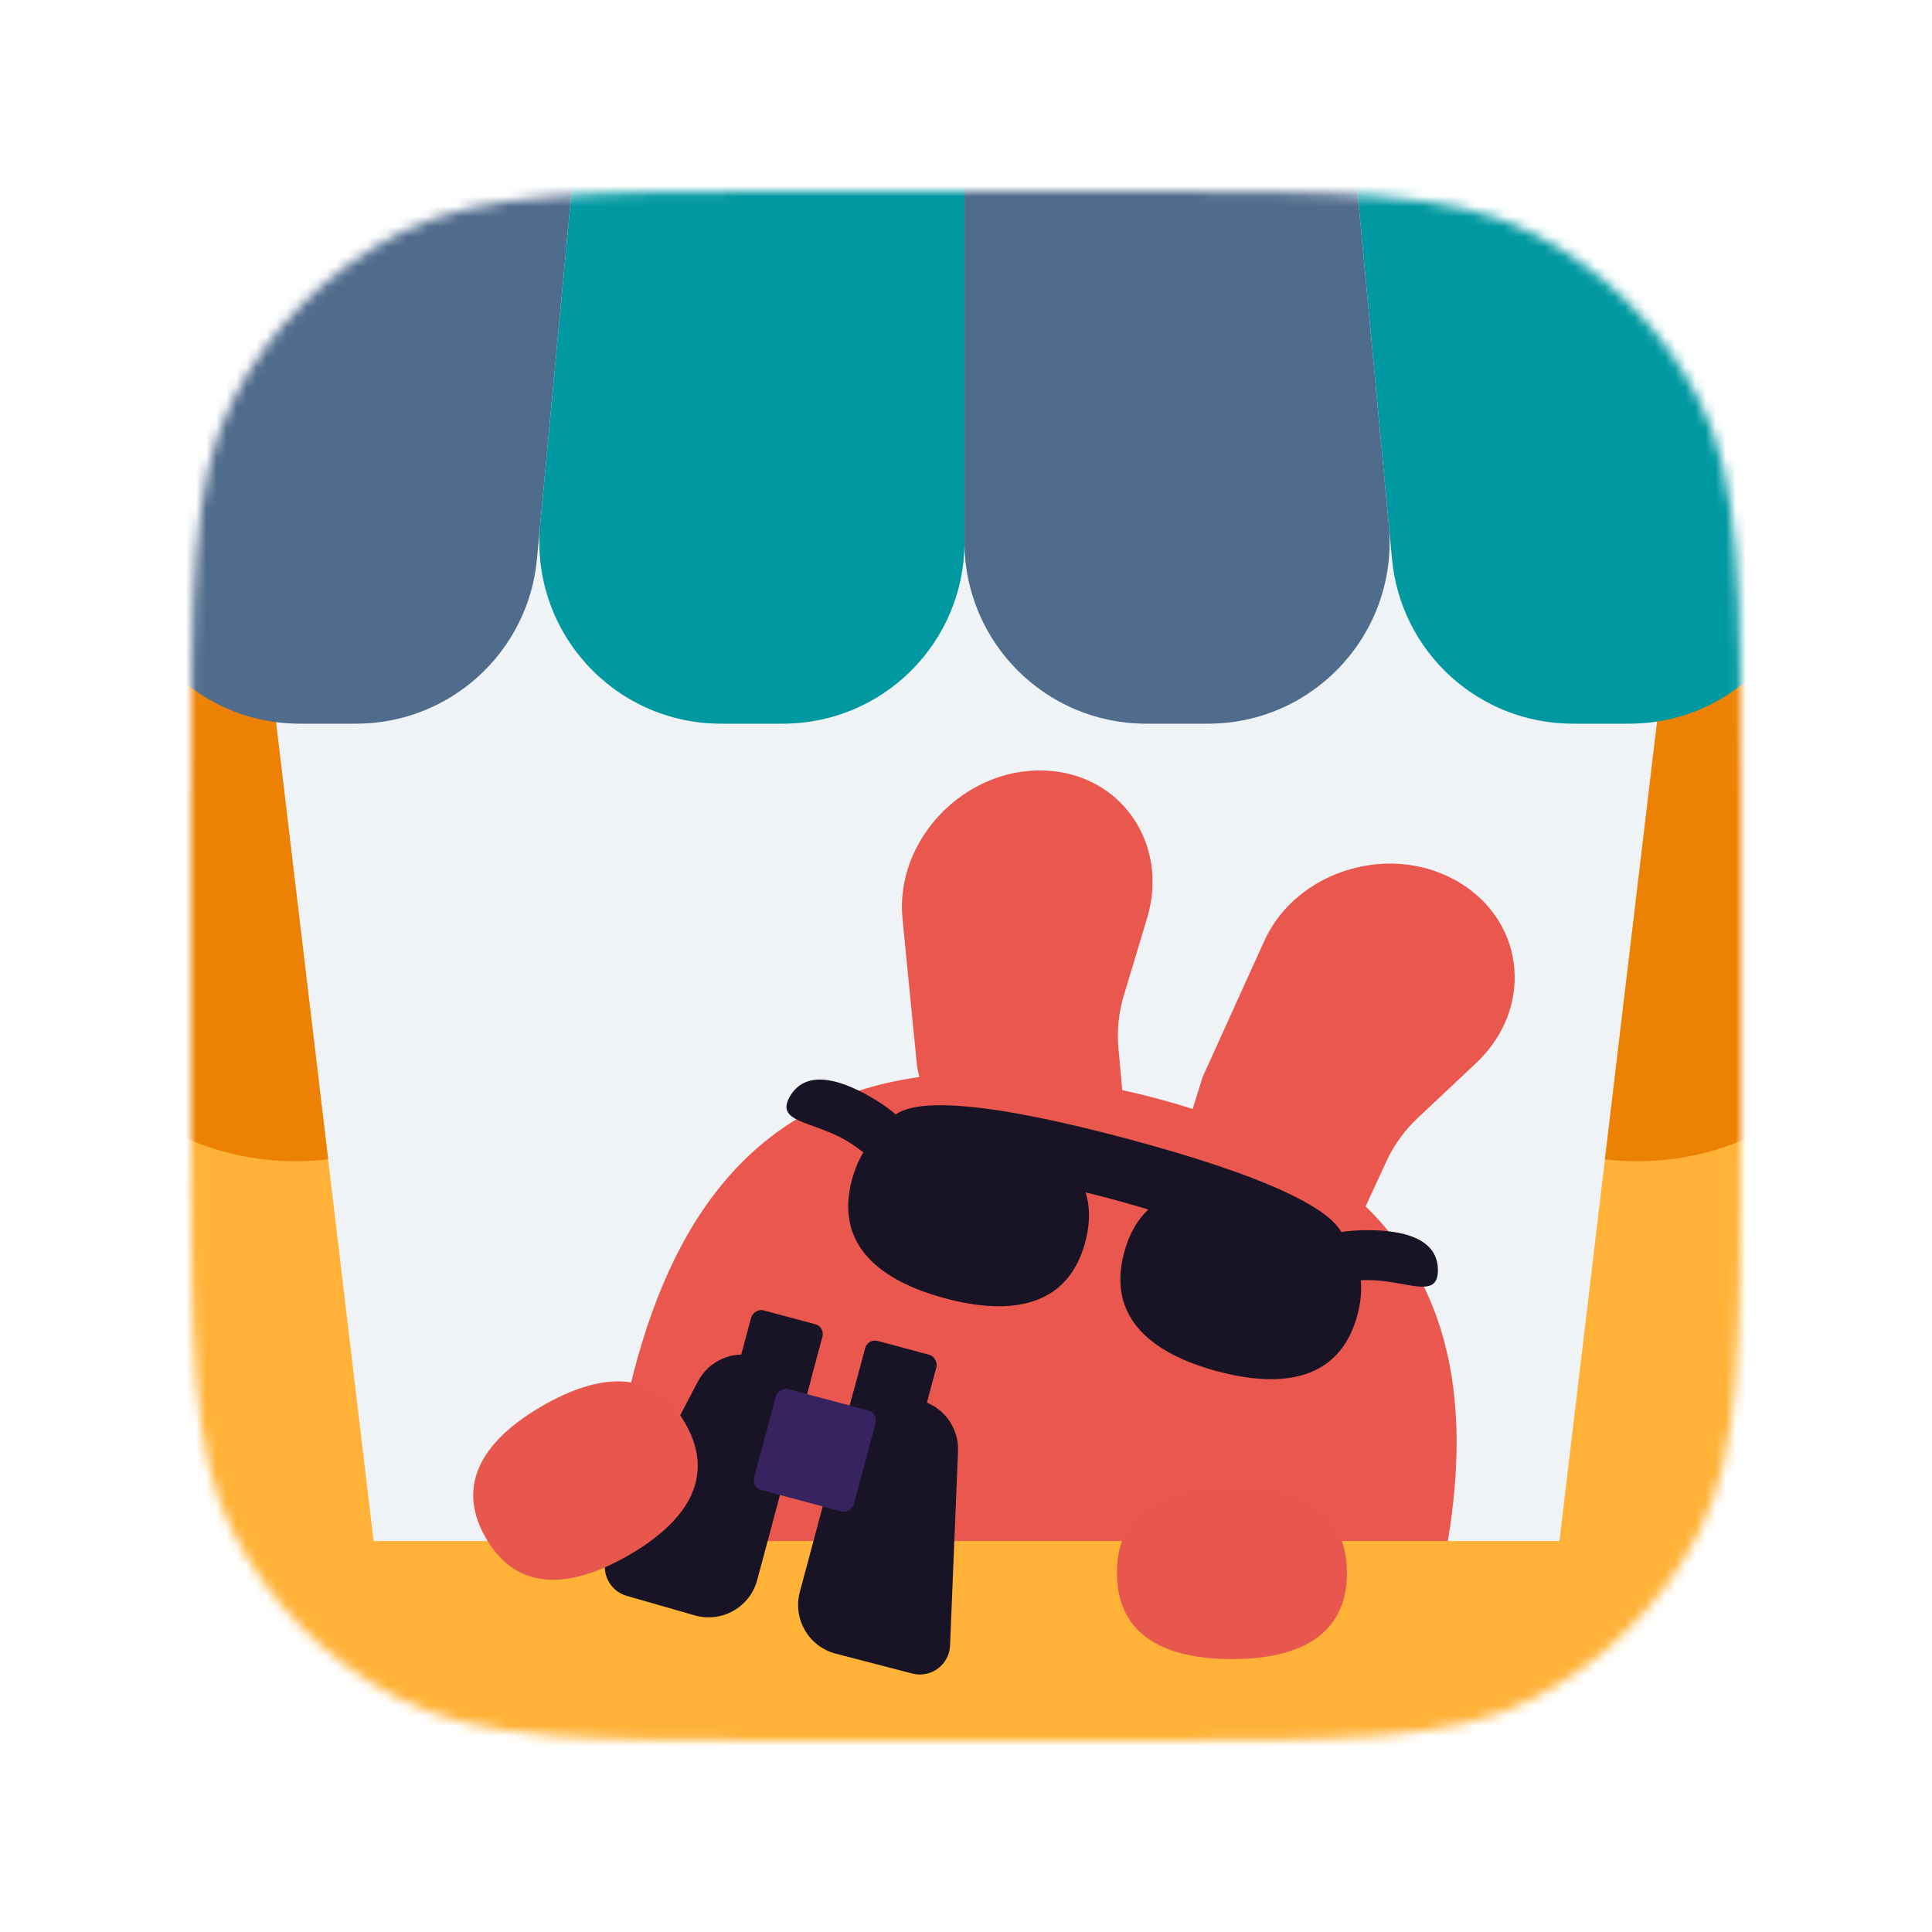 <svg xmlns="http://www.w3.org/2000/svg" width="192" height="192" fill="none" viewBox="0 0 192 192"><mask id="mask0" width="154" height="154" x="19" y="19" mask-type="alpha" maskUnits="userSpaceOnUse"><path fill="#C4C4C4" d="M19 79.8C19 58.518 19 47.877 23.142 39.748C26.785 32.598 32.598 26.785 39.748 23.142C47.877 19 58.518 19 79.8 19H112.2C133.482 19 144.123 19 152.252 23.142C159.402 26.785 165.215 32.598 168.858 39.748C173 47.877 173 58.518 173 79.8V112.2C173 133.482 173 144.123 168.858 152.252C165.215 159.402 159.402 165.215 152.252 168.858C144.123 173 133.482 173 112.2 173H79.8C58.518 173 47.877 173 39.748 168.858C32.598 165.215 26.785 159.402 23.142 152.252C19 144.123 19 133.482 19 112.2V79.8Z"/></mask><g mask="url(#mask0)"><path fill="#EFF3F5" d="M19 79.8C19 58.518 19 47.877 23.142 39.748C26.785 32.598 32.598 26.785 39.748 23.142C47.877 19 58.518 19 79.8 19H112.2C133.482 19 144.123 19 152.252 23.142C159.402 26.785 165.215 32.598 168.858 39.748C173 47.877 173 58.518 173 79.8V112.2C173 133.482 173 144.123 168.858 152.252C165.215 159.402 159.402 165.215 152.252 168.858C144.123 173 133.482 173 112.2 173H79.8C58.518 173 47.877 173 39.748 168.858C32.598 165.215 26.785 159.402 23.142 152.252C19 144.123 19 133.482 19 112.2V79.8Z"/><path fill="#E9574E" fill-rule="evenodd" d="M125.639 93.52C128.876 86.376 138.469 83.583 145.222 87.82C151.654 91.855 152.353 100.329 146.692 105.649L140.917 111.077C139.593 112.322 138.534 113.779 137.801 115.367L135.712 119.886C145.5 129.435 146.252 142.847 143.086 157.262C138.227 179.392 125.974 195.506 93.857 188.453C61.741 181.4 57.367 161.635 62.227 139.506C65.904 122.76 73.814 109.459 91.362 107.034L91.147 106.083L89.691 91.301C88.922 83.496 95.834 76.281 103.8 76.573C111.388 76.852 116.231 83.841 113.989 91.279L111.702 98.867C111.177 100.608 110.989 102.398 111.147 104.141L111.528 108.331C114.026 108.882 116.355 109.509 118.525 110.209L119.509 107.049L125.639 93.52Z" clip-rule="evenodd"/><path fill="#FFB237" d="M-4.762 160.337C-4.762 156.367 -1.543 153.148 2.427 153.148H189.272C193.242 153.148 196.461 156.367 196.461 160.337V200.401C196.461 204.371 193.242 207.59 189.272 207.59H2.427C-1.543 207.59 -4.762 204.371 -4.762 200.401V160.337Z"/><path fill="#E8574E" d="M111 156.307C111 162.763 116.117 164.879 122.43 164.879C128.742 164.879 133.859 162.763 133.859 156.307C133.859 149.851 128.742 147.734 122.43 147.734C116.117 147.734 111 149.851 111 156.307Z"/><path fill="#191326" d="M107.85 123.44C106.096 129.987 100.331 130.743 93.93 129.028C87.528 127.312 82.914 123.776 84.668 117.228C86.422 110.681 92.187 109.926 98.588 111.641C104.99 113.356 109.604 116.893 107.85 123.44Z"/><path fill="#191326" d="M134.896 130.687C133.142 137.234 127.377 137.99 120.976 136.275C114.574 134.559 109.96 131.023 111.714 124.476C113.468 117.928 119.233 117.173 125.634 118.888C132.036 120.603 136.65 124.14 134.896 130.687Z"/><path fill="#191326" d="M133.565 124.065C132.6 127.665 123.082 122.537 110.545 119.178C98.009 115.819 87.201 115.501 88.166 111.901C89.131 108.301 99.61 109.844 112.146 113.203C124.682 116.562 134.529 120.466 133.565 124.065Z"/><path fill="#191326" d="M90.577 115.941C89.083 118.53 87.377 115.239 84.041 113.313C80.706 111.387 77.003 111.556 78.498 108.967C79.992 106.378 83.187 107.09 86.522 109.016C89.858 110.942 92.072 113.352 90.577 115.941Z"/><path fill="#191326" d="M128.95 126.223C128.95 129.212 132.072 127.215 135.924 127.215C139.776 127.215 142.898 129.212 142.898 126.223C142.898 123.233 139.776 122.253 135.924 122.253C132.072 122.253 128.95 123.233 128.95 126.223Z"/><path fill="#191326" d="M95.207 144.22L94.415 163.534C94.336 165.444 92.515 166.795 90.664 166.314L83.059 164.341C80.371 163.644 78.766 160.89 79.485 158.208L84.786 138.421C84.929 137.887 85.478 137.571 86.011 137.714L91.505 139.186C93.765 139.791 95.303 141.883 95.207 144.22Z"/><path fill="#191326" d="M69.353 137.296L60.448 154.32C59.568 156.003 60.453 158.07 62.279 158.594L69.041 160.534C71.728 161.305 74.526 159.723 75.249 157.022L80.539 137.283C80.681 136.749 80.365 136.201 79.832 136.058L75.078 134.784C72.817 134.178 70.438 135.222 69.353 137.296Z"/><rect width="7.33" height="10.379" x="86.239" y="132.999" fill="#191326" rx="1" transform="rotate(15 86.239 132.999)"/><rect width="7.33" height="10.379" fill="#191326" rx="1" transform="matrix(-0.966 -0.259 -0.259 0.966 81.992 131.861)"/><rect width="10.262" height="10.379" fill="#36235F" rx="1" transform="matrix(-0.966 -0.259 -0.259 0.966 87.281 140.441)"/><path fill="#E8574E" d="M48.286 152.853C51.514 158.444 57.004 157.719 62.471 154.562C67.938 151.406 71.311 147.015 68.083 141.424C64.855 135.833 59.365 136.559 53.898 139.715C48.432 142.871 45.058 147.263 48.286 152.853Z"/><path fill="#FFB237" d="M-1.259 59.807L25.621 56.602L39.258 170.991L12.379 174.196L-1.259 59.807Z"/><path fill="#ED8103" d="M-1.259 59.807L25.621 56.602L32.609 115.214C17.763 116.984 4.294 106.384 2.524 91.539L-1.259 59.807Z"/><path fill="#FFB237" d="M193.365 59.807L166.485 56.602L152.848 170.991L179.728 174.196L193.365 59.807Z"/><path fill="#ED8103" d="M193.365 59.807L166.485 56.602L159.498 115.214C174.343 116.984 187.812 106.384 189.582 91.539L193.365 59.807Z"/><path fill="#0098A1" d="M167.998 1.374C166.139 -6.465 159.138 -12 151.081 -12C140.836 -12 132.812 -3.186 133.771 7.014L138.337 55.561C139.208 64.832 146.992 71.918 156.304 71.918H161.902C173.553 71.918 182.151 61.042 179.462 49.706L167.998 1.374Z"/><path fill="#506C8C" d="M23.701 1.374C25.561 -6.465 32.562 -12 40.618 -12C50.863 -12 58.887 -3.186 57.928 7.014L53.363 55.561C52.491 64.832 44.708 71.918 35.395 71.918H29.797C18.146 71.918 9.548 61.042 12.237 49.706L23.701 1.374Z"/><path fill="#506C8C" d="M133.521 4.357C132.649 -4.914 124.866 -12 115.554 -12H113.896C103.929 -12 95.849 -3.92 95.849 6.047V53.871C95.849 63.838 103.929 71.918 113.896 71.918H120.051C130.685 71.918 139.014 62.769 138.019 52.181L133.521 4.357Z"/><path fill="#0098A1" d="M58.178 4.357C59.05 -4.914 66.833 -12 76.145 -12H77.803C87.77 -12 95.85 -3.92 95.85 6.047V53.871C95.85 63.838 87.77 71.918 77.803 71.918H71.648C61.014 71.918 52.685 62.769 53.681 52.181L58.178 4.357Z"/></g></svg>